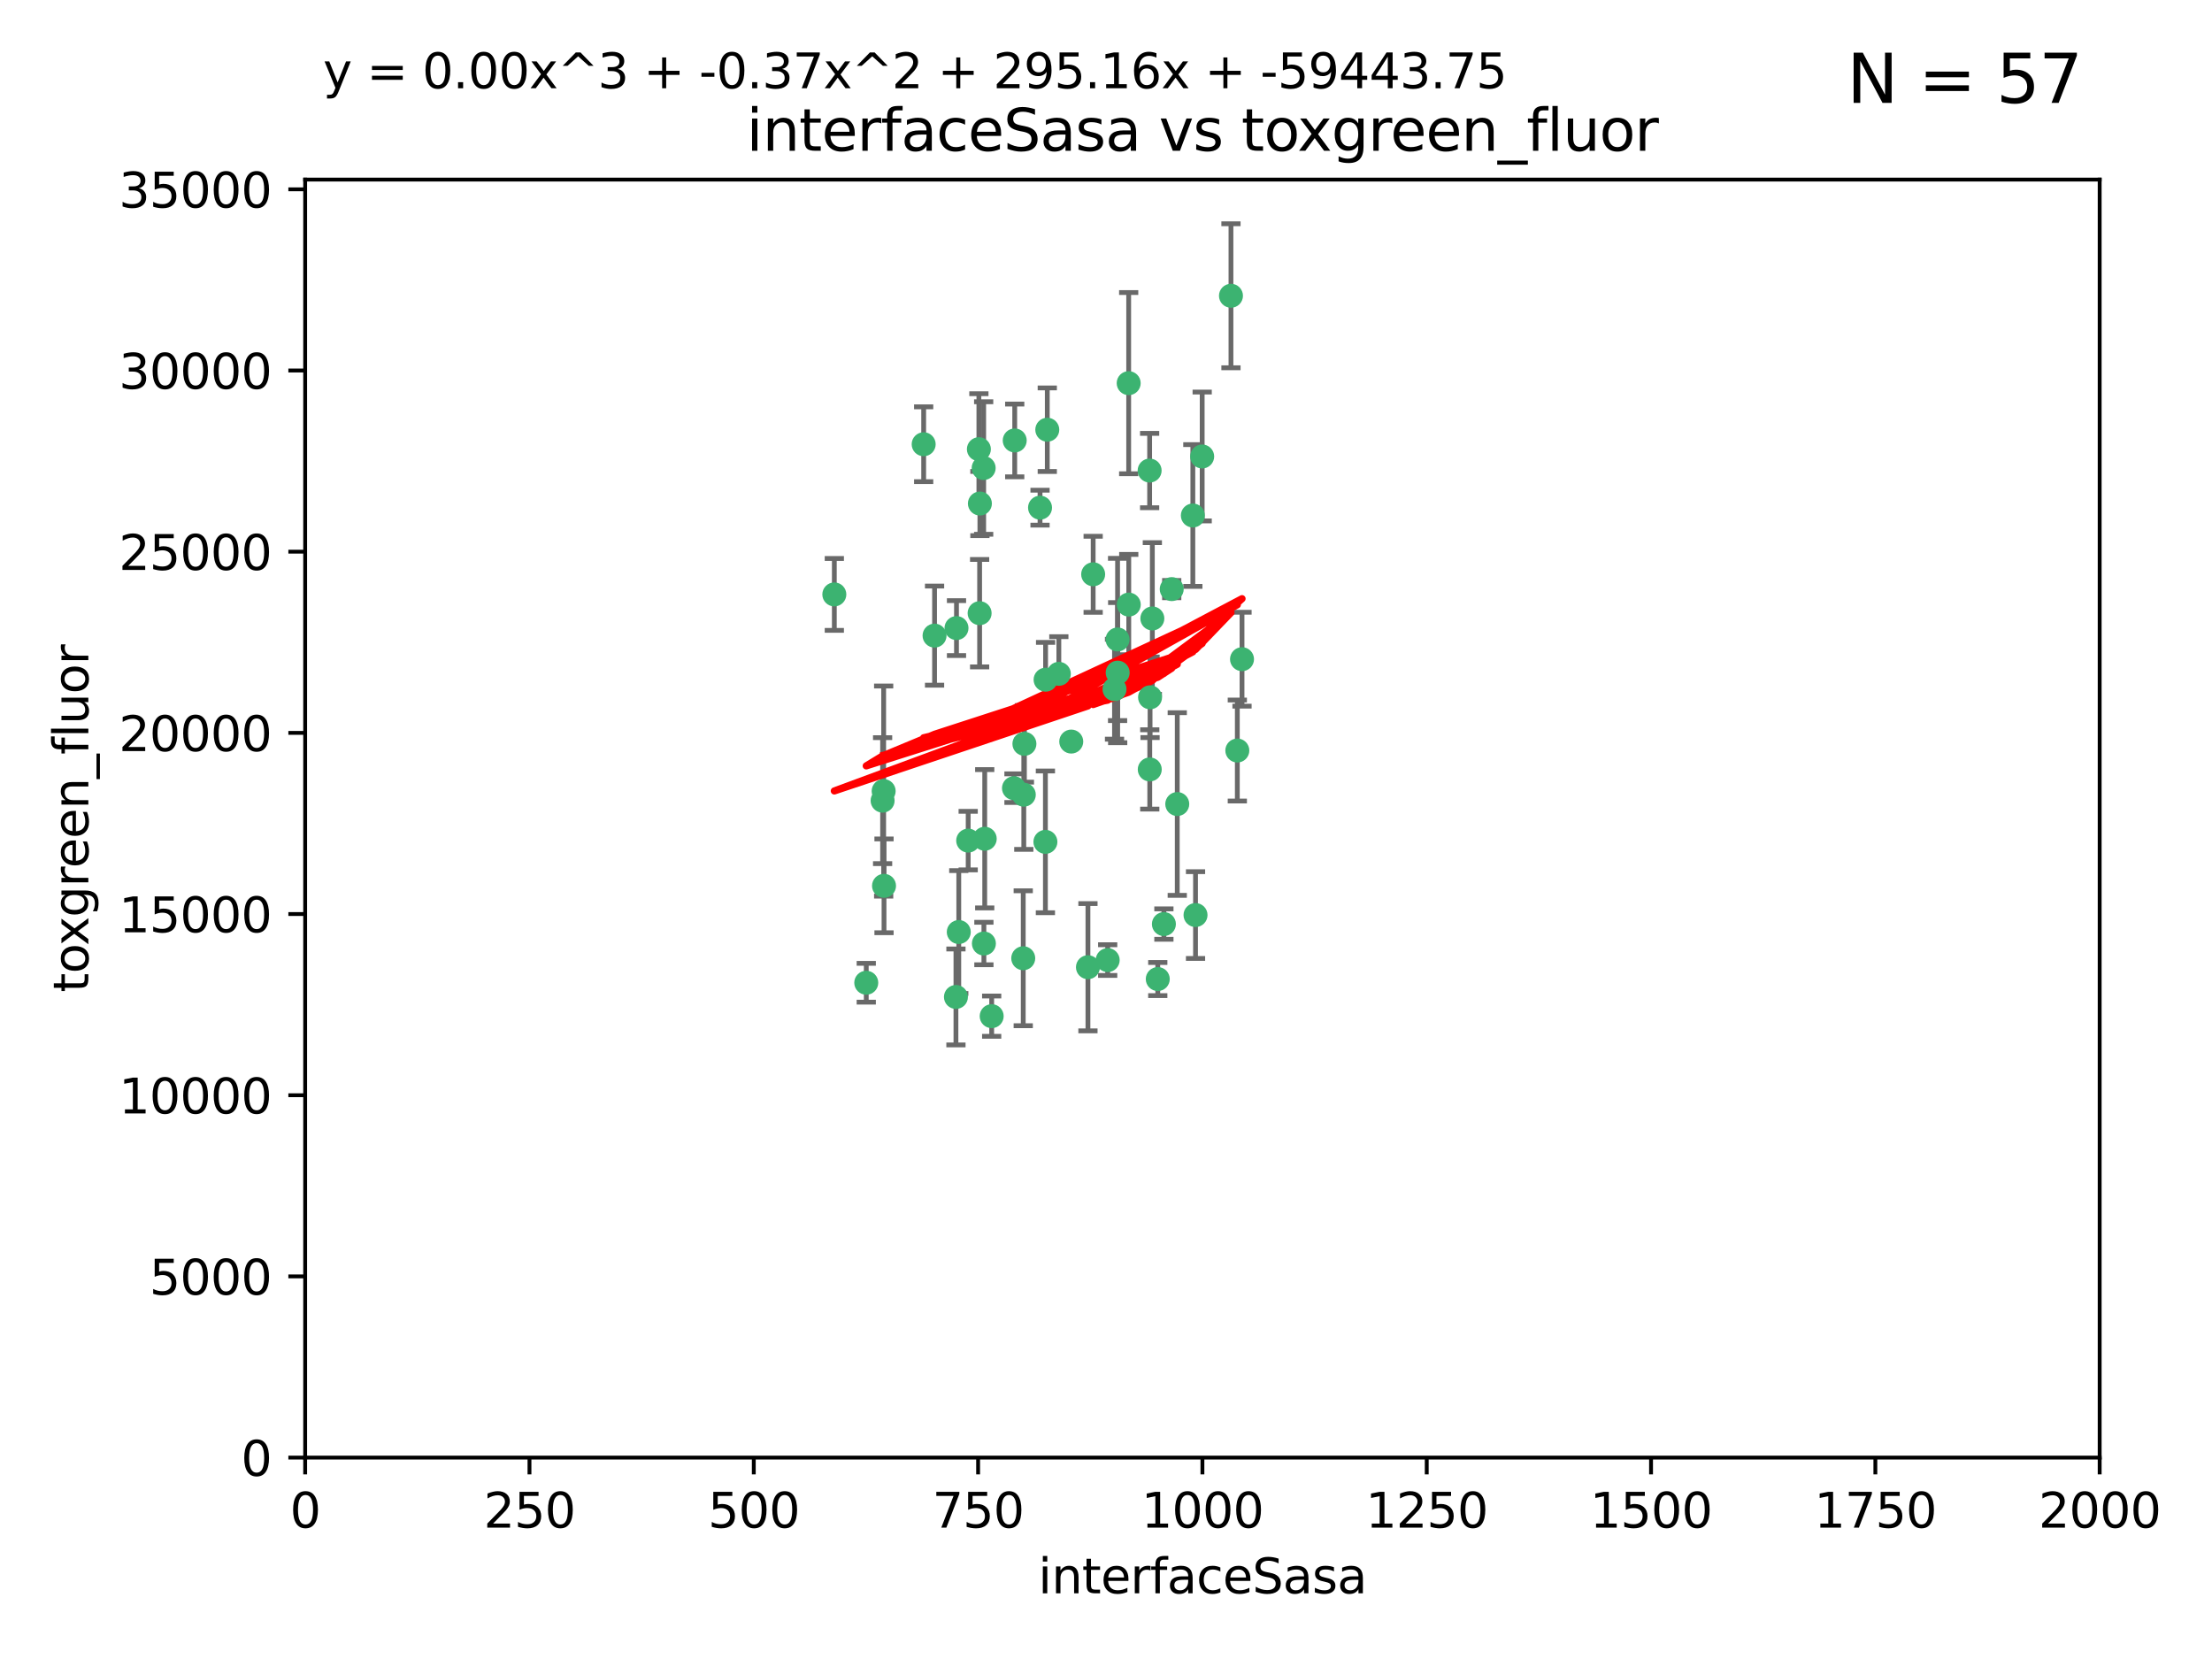 <?xml version="1.0" encoding="utf-8" standalone="no"?>
<!DOCTYPE svg PUBLIC "-//W3C//DTD SVG 1.1//EN"
  "http://www.w3.org/Graphics/SVG/1.1/DTD/svg11.dtd">
<svg xmlns:xlink="http://www.w3.org/1999/xlink" width="460.8pt" height="345.6pt" viewBox="0 0 460.8 345.6" xmlns="http://www.w3.org/2000/svg" version="1.1">
 <defs>
  <style type="text/css">*{stroke-linejoin: round; stroke-linecap: butt}</style>
 </defs>
 <g id="figure_1">
  <g id="patch_1">
   <path d="M 0 345.6 
L 460.8 345.6 
L 460.8 0 
L 0 0 
z
" style="fill: #ffffff"/>
  </g>
  <g id="axes_1">
   <g id="patch_2">
    <path d="M 63.571 303.64 
L 437.4 303.64 
L 437.4 37.411 
L 63.571 37.411 
z
" style="fill: #ffffff"/>
   </g>
   <g id="PathCollection_1">
    <defs>
     <path id="mad95a12277" d="M 0 1.118 
C 0.297 1.118 0.581 1 0.791 0.791 
C 1 0.581 1.118 0.297 1.118 0 
C 1.118 -0.297 1 -0.581 0.791 -0.791 
C 0.581 -1 0.297 -1.118 0 -1.118 
C -0.297 -1.118 -0.581 -1 -0.791 -0.791 
C -1 -0.581 -1.118 -0.297 -1.118 0 
C -1.118 0.297 -1 0.581 -0.791 0.791 
C -0.581 1 -0.297 1.118 0 1.118 
z
" style="stroke: #3cb371"/>
    </defs>
    <g clip-path="url(#p7e7cdd277f)">
     <use xlink:href="#mad95a12277" x="239.489" y="98.026" style="fill: #3cb371; stroke: #3cb371"/>
     <use xlink:href="#mad95a12277" x="250.437" y="95.094" style="fill: #3cb371; stroke: #3cb371"/>
     <use xlink:href="#mad95a12277" x="218.168" y="89.516" style="fill: #3cb371; stroke: #3cb371"/>
     <use xlink:href="#mad95a12277" x="240.054" y="128.839" style="fill: #3cb371; stroke: #3cb371"/>
     <use xlink:href="#mad95a12277" x="258.734" y="137.321" style="fill: #3cb371; stroke: #3cb371"/>
     <use xlink:href="#mad95a12277" x="211.385" y="91.754" style="fill: #3cb371; stroke: #3cb371"/>
     <use xlink:href="#mad95a12277" x="235.142" y="125.947" style="fill: #3cb371; stroke: #3cb371"/>
     <use xlink:href="#mad95a12277" x="223.161" y="154.483" style="fill: #3cb371; stroke: #3cb371"/>
     <use xlink:href="#mad95a12277" x="248.491" y="107.386" style="fill: #3cb371; stroke: #3cb371"/>
     <use xlink:href="#mad95a12277" x="227.725" y="119.635" style="fill: #3cb371; stroke: #3cb371"/>
     <use xlink:href="#mad95a12277" x="235.125" y="79.819" style="fill: #3cb371; stroke: #3cb371"/>
     <use xlink:href="#mad95a12277" x="244.091" y="122.72" style="fill: #3cb371; stroke: #3cb371"/>
     <use xlink:href="#mad95a12277" x="241.185" y="203.953" style="fill: #3cb371; stroke: #3cb371"/>
     <use xlink:href="#mad95a12277" x="213.404" y="154.954" style="fill: #3cb371; stroke: #3cb371"/>
     <use xlink:href="#mad95a12277" x="204.131" y="104.896" style="fill: #3cb371; stroke: #3cb371"/>
     <use xlink:href="#mad95a12277" x="257.757" y="156.348" style="fill: #3cb371; stroke: #3cb371"/>
     <use xlink:href="#mad95a12277" x="216.658" y="105.756" style="fill: #3cb371; stroke: #3cb371"/>
     <use xlink:href="#mad95a12277" x="204.916" y="97.498" style="fill: #3cb371; stroke: #3cb371"/>
     <use xlink:href="#mad95a12277" x="192.417" y="92.545" style="fill: #3cb371; stroke: #3cb371"/>
     <use xlink:href="#mad95a12277" x="213.275" y="165.548" style="fill: #3cb371; stroke: #3cb371"/>
     <use xlink:href="#mad95a12277" x="206.585" y="211.686" style="fill: #3cb371; stroke: #3cb371"/>
     <use xlink:href="#mad95a12277" x="230.751" y="200.005" style="fill: #3cb371; stroke: #3cb371"/>
     <use xlink:href="#mad95a12277" x="199.256" y="130.84" style="fill: #3cb371; stroke: #3cb371"/>
     <use xlink:href="#mad95a12277" x="213.159" y="199.62" style="fill: #3cb371; stroke: #3cb371"/>
     <use xlink:href="#mad95a12277" x="217.777" y="175.376" style="fill: #3cb371; stroke: #3cb371"/>
     <use xlink:href="#mad95a12277" x="220.577" y="140.37" style="fill: #3cb371; stroke: #3cb371"/>
     <use xlink:href="#mad95a12277" x="203.92" y="93.572" style="fill: #3cb371; stroke: #3cb371"/>
     <use xlink:href="#mad95a12277" x="204.073" y="127.738" style="fill: #3cb371; stroke: #3cb371"/>
     <use xlink:href="#mad95a12277" x="239.579" y="145.262" style="fill: #3cb371; stroke: #3cb371"/>
     <use xlink:href="#mad95a12277" x="232.833" y="140.122" style="fill: #3cb371; stroke: #3cb371"/>
     <use xlink:href="#mad95a12277" x="256.433" y="61.614" style="fill: #3cb371; stroke: #3cb371"/>
     <use xlink:href="#mad95a12277" x="249.05" y="190.622" style="fill: #3cb371; stroke: #3cb371"/>
     <use xlink:href="#mad95a12277" x="194.686" y="132.411" style="fill: #3cb371; stroke: #3cb371"/>
     <use xlink:href="#mad95a12277" x="183.864" y="166.79" style="fill: #3cb371; stroke: #3cb371"/>
     <use xlink:href="#mad95a12277" x="180.458" y="204.723" style="fill: #3cb371; stroke: #3cb371"/>
     <use xlink:href="#mad95a12277" x="211.23" y="164.19" style="fill: #3cb371; stroke: #3cb371"/>
     <use xlink:href="#mad95a12277" x="199.14" y="207.684" style="fill: #3cb371; stroke: #3cb371"/>
     <use xlink:href="#mad95a12277" x="232.811" y="133.213" style="fill: #3cb371; stroke: #3cb371"/>
     <use xlink:href="#mad95a12277" x="239.516" y="160.289" style="fill: #3cb371; stroke: #3cb371"/>
     <use xlink:href="#mad95a12277" x="204.964" y="196.552" style="fill: #3cb371; stroke: #3cb371"/>
     <use xlink:href="#mad95a12277" x="205.136" y="174.728" style="fill: #3cb371; stroke: #3cb371"/>
     <use xlink:href="#mad95a12277" x="217.815" y="141.593" style="fill: #3cb371; stroke: #3cb371"/>
     <use xlink:href="#mad95a12277" x="201.69" y="175.112" style="fill: #3cb371; stroke: #3cb371"/>
     <use xlink:href="#mad95a12277" x="199.731" y="194.16" style="fill: #3cb371; stroke: #3cb371"/>
     <use xlink:href="#mad95a12277" x="242.461" y="192.502" style="fill: #3cb371; stroke: #3cb371"/>
     <use xlink:href="#mad95a12277" x="184.082" y="164.794" style="fill: #3cb371; stroke: #3cb371"/>
     <use xlink:href="#mad95a12277" x="232.174" y="143.576" style="fill: #3cb371; stroke: #3cb371"/>
     <use xlink:href="#mad95a12277" x="245.245" y="167.495" style="fill: #3cb371; stroke: #3cb371"/>
     <use xlink:href="#mad95a12277" x="173.806" y="123.828" style="fill: #3cb371; stroke: #3cb371"/>
     <use xlink:href="#mad95a12277" x="226.639" y="201.488" style="fill: #3cb371; stroke: #3cb371"/>
     <use xlink:href="#mad95a12277" x="184.157" y="184.534" style="fill: #3cb371; stroke: #3cb371"/>
    </g>
   </g>
   <g id="matplotlib.axis_1">
    <g id="xtick_1">
     <g id="line2d_1">
      <defs>
       <path id="mc0b56f529d" d="M 0 0 
L 0 3.5 
" style="stroke: #000000; stroke-width: 0.8"/>
      </defs>
      <g>
       <use xlink:href="#mc0b56f529d" x="63.571" y="303.64" style="stroke: #000000; stroke-width: 0.8"/>
      </g>
     </g>
     <g id="text_1">
      <!-- 0 -->
      <g transform="translate(60.39 318.238)scale(0.1 -0.1)">
       <defs>
        <path id="DejaVuSans-30" d="M 2034 4250 
Q 1547 4250 1301 3770 
Q 1056 3291 1056 2328 
Q 1056 1369 1301 889 
Q 1547 409 2034 409 
Q 2525 409 2770 889 
Q 3016 1369 3016 2328 
Q 3016 3291 2770 3770 
Q 2525 4250 2034 4250 
z
M 2034 4750 
Q 2819 4750 3233 4129 
Q 3647 3509 3647 2328 
Q 3647 1150 3233 529 
Q 2819 -91 2034 -91 
Q 1250 -91 836 529 
Q 422 1150 422 2328 
Q 422 3509 836 4129 
Q 1250 4750 2034 4750 
z
" transform="scale(0.016)"/>
       </defs>
       <use xlink:href="#DejaVuSans-30"/>
      </g>
     </g>
    </g>
    <g id="xtick_2">
     <g id="line2d_2">
      <g>
       <use xlink:href="#mc0b56f529d" x="110.3" y="303.64" style="stroke: #000000; stroke-width: 0.8"/>
      </g>
     </g>
     <g id="text_2">
      <!-- 250 -->
      <g transform="translate(100.756 318.238)scale(0.1 -0.1)">
       <defs>
        <path id="DejaVuSans-32" d="M 1228 531 
L 3431 531 
L 3431 0 
L 469 0 
L 469 531 
Q 828 903 1448 1529 
Q 2069 2156 2228 2338 
Q 2531 2678 2651 2914 
Q 2772 3150 2772 3378 
Q 2772 3750 2511 3984 
Q 2250 4219 1831 4219 
Q 1534 4219 1204 4116 
Q 875 4013 500 3803 
L 500 4441 
Q 881 4594 1212 4672 
Q 1544 4750 1819 4750 
Q 2544 4750 2975 4387 
Q 3406 4025 3406 3419 
Q 3406 3131 3298 2873 
Q 3191 2616 2906 2266 
Q 2828 2175 2409 1742 
Q 1991 1309 1228 531 
z
" transform="scale(0.016)"/>
        <path id="DejaVuSans-35" d="M 691 4666 
L 3169 4666 
L 3169 4134 
L 1269 4134 
L 1269 2991 
Q 1406 3038 1543 3061 
Q 1681 3084 1819 3084 
Q 2600 3084 3056 2656 
Q 3513 2228 3513 1497 
Q 3513 744 3044 326 
Q 2575 -91 1722 -91 
Q 1428 -91 1123 -41 
Q 819 9 494 109 
L 494 744 
Q 775 591 1075 516 
Q 1375 441 1709 441 
Q 2250 441 2565 725 
Q 2881 1009 2881 1497 
Q 2881 1984 2565 2268 
Q 2250 2553 1709 2553 
Q 1456 2553 1204 2497 
Q 953 2441 691 2322 
L 691 4666 
z
" transform="scale(0.016)"/>
       </defs>
       <use xlink:href="#DejaVuSans-32"/>
       <use xlink:href="#DejaVuSans-35" x="63.623"/>
       <use xlink:href="#DejaVuSans-30" x="127.246"/>
      </g>
     </g>
    </g>
    <g id="xtick_3">
     <g id="line2d_3">
      <g>
       <use xlink:href="#mc0b56f529d" x="157.028" y="303.64" style="stroke: #000000; stroke-width: 0.8"/>
      </g>
     </g>
     <g id="text_3">
      <!-- 500 -->
      <g transform="translate(147.485 318.238)scale(0.1 -0.1)">
       <use xlink:href="#DejaVuSans-35"/>
       <use xlink:href="#DejaVuSans-30" x="63.623"/>
       <use xlink:href="#DejaVuSans-30" x="127.246"/>
      </g>
     </g>
    </g>
    <g id="xtick_4">
     <g id="line2d_4">
      <g>
       <use xlink:href="#mc0b56f529d" x="203.757" y="303.64" style="stroke: #000000; stroke-width: 0.8"/>
      </g>
     </g>
     <g id="text_4">
      <!-- 750 -->
      <g transform="translate(194.213 318.238)scale(0.1 -0.1)">
       <defs>
        <path id="DejaVuSans-37" d="M 525 4666 
L 3525 4666 
L 3525 4397 
L 1831 0 
L 1172 0 
L 2766 4134 
L 525 4134 
L 525 4666 
z
" transform="scale(0.016)"/>
       </defs>
       <use xlink:href="#DejaVuSans-37"/>
       <use xlink:href="#DejaVuSans-35" x="63.623"/>
       <use xlink:href="#DejaVuSans-30" x="127.246"/>
      </g>
     </g>
    </g>
    <g id="xtick_5">
     <g id="line2d_5">
      <g>
       <use xlink:href="#mc0b56f529d" x="250.486" y="303.64" style="stroke: #000000; stroke-width: 0.8"/>
      </g>
     </g>
     <g id="text_5">
      <!-- 1000 -->
      <g transform="translate(237.761 318.238)scale(0.1 -0.1)">
       <defs>
        <path id="DejaVuSans-31" d="M 794 531 
L 1825 531 
L 1825 4091 
L 703 3866 
L 703 4441 
L 1819 4666 
L 2450 4666 
L 2450 531 
L 3481 531 
L 3481 0 
L 794 0 
L 794 531 
z
" transform="scale(0.016)"/>
       </defs>
       <use xlink:href="#DejaVuSans-31"/>
       <use xlink:href="#DejaVuSans-30" x="63.623"/>
       <use xlink:href="#DejaVuSans-30" x="127.246"/>
       <use xlink:href="#DejaVuSans-30" x="190.869"/>
      </g>
     </g>
    </g>
    <g id="xtick_6">
     <g id="line2d_6">
      <g>
       <use xlink:href="#mc0b56f529d" x="297.214" y="303.64" style="stroke: #000000; stroke-width: 0.8"/>
      </g>
     </g>
     <g id="text_6">
      <!-- 1250 -->
      <g transform="translate(284.489 318.238)scale(0.1 -0.1)">
       <use xlink:href="#DejaVuSans-31"/>
       <use xlink:href="#DejaVuSans-32" x="63.623"/>
       <use xlink:href="#DejaVuSans-35" x="127.246"/>
       <use xlink:href="#DejaVuSans-30" x="190.869"/>
      </g>
     </g>
    </g>
    <g id="xtick_7">
     <g id="line2d_7">
      <g>
       <use xlink:href="#mc0b56f529d" x="343.943" y="303.64" style="stroke: #000000; stroke-width: 0.8"/>
      </g>
     </g>
     <g id="text_7">
      <!-- 1500 -->
      <g transform="translate(331.218 318.238)scale(0.1 -0.1)">
       <use xlink:href="#DejaVuSans-31"/>
       <use xlink:href="#DejaVuSans-35" x="63.623"/>
       <use xlink:href="#DejaVuSans-30" x="127.246"/>
       <use xlink:href="#DejaVuSans-30" x="190.869"/>
      </g>
     </g>
    </g>
    <g id="xtick_8">
     <g id="line2d_8">
      <g>
       <use xlink:href="#mc0b56f529d" x="390.671" y="303.64" style="stroke: #000000; stroke-width: 0.8"/>
      </g>
     </g>
     <g id="text_8">
      <!-- 1750 -->
      <g transform="translate(377.946 318.238)scale(0.1 -0.1)">
       <use xlink:href="#DejaVuSans-31"/>
       <use xlink:href="#DejaVuSans-37" x="63.623"/>
       <use xlink:href="#DejaVuSans-35" x="127.246"/>
       <use xlink:href="#DejaVuSans-30" x="190.869"/>
      </g>
     </g>
    </g>
    <g id="xtick_9">
     <g id="line2d_9">
      <g>
       <use xlink:href="#mc0b56f529d" x="437.4" y="303.64" style="stroke: #000000; stroke-width: 0.8"/>
      </g>
     </g>
     <g id="text_9">
      <!-- 2000 -->
      <g transform="translate(424.675 318.238)scale(0.1 -0.1)">
       <use xlink:href="#DejaVuSans-32"/>
       <use xlink:href="#DejaVuSans-30" x="63.623"/>
       <use xlink:href="#DejaVuSans-30" x="127.246"/>
       <use xlink:href="#DejaVuSans-30" x="190.869"/>
      </g>
     </g>
    </g>
    <g id="text_10">
     <!-- interfaceSasa -->
     <g transform="translate(216.279 331.917)scale(0.1 -0.1)">
      <defs>
       <path id="DejaVuSans-69" d="M 603 3500 
L 1178 3500 
L 1178 0 
L 603 0 
L 603 3500 
z
M 603 4863 
L 1178 4863 
L 1178 4134 
L 603 4134 
L 603 4863 
z
" transform="scale(0.016)"/>
       <path id="DejaVuSans-6e" d="M 3513 2113 
L 3513 0 
L 2938 0 
L 2938 2094 
Q 2938 2591 2744 2837 
Q 2550 3084 2163 3084 
Q 1697 3084 1428 2787 
Q 1159 2491 1159 1978 
L 1159 0 
L 581 0 
L 581 3500 
L 1159 3500 
L 1159 2956 
Q 1366 3272 1645 3428 
Q 1925 3584 2291 3584 
Q 2894 3584 3203 3211 
Q 3513 2838 3513 2113 
z
" transform="scale(0.016)"/>
       <path id="DejaVuSans-74" d="M 1172 4494 
L 1172 3500 
L 2356 3500 
L 2356 3053 
L 1172 3053 
L 1172 1153 
Q 1172 725 1289 603 
Q 1406 481 1766 481 
L 2356 481 
L 2356 0 
L 1766 0 
Q 1100 0 847 248 
Q 594 497 594 1153 
L 594 3053 
L 172 3053 
L 172 3500 
L 594 3500 
L 594 4494 
L 1172 4494 
z
" transform="scale(0.016)"/>
       <path id="DejaVuSans-65" d="M 3597 1894 
L 3597 1613 
L 953 1613 
Q 991 1019 1311 708 
Q 1631 397 2203 397 
Q 2534 397 2845 478 
Q 3156 559 3463 722 
L 3463 178 
Q 3153 47 2828 -22 
Q 2503 -91 2169 -91 
Q 1331 -91 842 396 
Q 353 884 353 1716 
Q 353 2575 817 3079 
Q 1281 3584 2069 3584 
Q 2775 3584 3186 3129 
Q 3597 2675 3597 1894 
z
M 3022 2063 
Q 3016 2534 2758 2815 
Q 2500 3097 2075 3097 
Q 1594 3097 1305 2825 
Q 1016 2553 972 2059 
L 3022 2063 
z
" transform="scale(0.016)"/>
       <path id="DejaVuSans-72" d="M 2631 2963 
Q 2534 3019 2420 3045 
Q 2306 3072 2169 3072 
Q 1681 3072 1420 2755 
Q 1159 2438 1159 1844 
L 1159 0 
L 581 0 
L 581 3500 
L 1159 3500 
L 1159 2956 
Q 1341 3275 1631 3429 
Q 1922 3584 2338 3584 
Q 2397 3584 2469 3576 
Q 2541 3569 2628 3553 
L 2631 2963 
z
" transform="scale(0.016)"/>
       <path id="DejaVuSans-66" d="M 2375 4863 
L 2375 4384 
L 1825 4384 
Q 1516 4384 1395 4259 
Q 1275 4134 1275 3809 
L 1275 3500 
L 2222 3500 
L 2222 3053 
L 1275 3053 
L 1275 0 
L 697 0 
L 697 3053 
L 147 3053 
L 147 3500 
L 697 3500 
L 697 3744 
Q 697 4328 969 4595 
Q 1241 4863 1831 4863 
L 2375 4863 
z
" transform="scale(0.016)"/>
       <path id="DejaVuSans-61" d="M 2194 1759 
Q 1497 1759 1228 1600 
Q 959 1441 959 1056 
Q 959 750 1161 570 
Q 1363 391 1709 391 
Q 2188 391 2477 730 
Q 2766 1069 2766 1631 
L 2766 1759 
L 2194 1759 
z
M 3341 1997 
L 3341 0 
L 2766 0 
L 2766 531 
Q 2569 213 2275 61 
Q 1981 -91 1556 -91 
Q 1019 -91 701 211 
Q 384 513 384 1019 
Q 384 1609 779 1909 
Q 1175 2209 1959 2209 
L 2766 2209 
L 2766 2266 
Q 2766 2663 2505 2880 
Q 2244 3097 1772 3097 
Q 1472 3097 1187 3025 
Q 903 2953 641 2809 
L 641 3341 
Q 956 3463 1253 3523 
Q 1550 3584 1831 3584 
Q 2591 3584 2966 3190 
Q 3341 2797 3341 1997 
z
" transform="scale(0.016)"/>
       <path id="DejaVuSans-63" d="M 3122 3366 
L 3122 2828 
Q 2878 2963 2633 3030 
Q 2388 3097 2138 3097 
Q 1578 3097 1268 2742 
Q 959 2388 959 1747 
Q 959 1106 1268 751 
Q 1578 397 2138 397 
Q 2388 397 2633 464 
Q 2878 531 3122 666 
L 3122 134 
Q 2881 22 2623 -34 
Q 2366 -91 2075 -91 
Q 1284 -91 818 406 
Q 353 903 353 1747 
Q 353 2603 823 3093 
Q 1294 3584 2113 3584 
Q 2378 3584 2631 3529 
Q 2884 3475 3122 3366 
z
" transform="scale(0.016)"/>
       <path id="DejaVuSans-53" d="M 3425 4513 
L 3425 3897 
Q 3066 4069 2747 4153 
Q 2428 4238 2131 4238 
Q 1616 4238 1336 4038 
Q 1056 3838 1056 3469 
Q 1056 3159 1242 3001 
Q 1428 2844 1947 2747 
L 2328 2669 
Q 3034 2534 3370 2195 
Q 3706 1856 3706 1288 
Q 3706 609 3251 259 
Q 2797 -91 1919 -91 
Q 1588 -91 1214 -16 
Q 841 59 441 206 
L 441 856 
Q 825 641 1194 531 
Q 1563 422 1919 422 
Q 2459 422 2753 634 
Q 3047 847 3047 1241 
Q 3047 1584 2836 1778 
Q 2625 1972 2144 2069 
L 1759 2144 
Q 1053 2284 737 2584 
Q 422 2884 422 3419 
Q 422 4038 858 4394 
Q 1294 4750 2059 4750 
Q 2388 4750 2728 4690 
Q 3069 4631 3425 4513 
z
" transform="scale(0.016)"/>
       <path id="DejaVuSans-73" d="M 2834 3397 
L 2834 2853 
Q 2591 2978 2328 3040 
Q 2066 3103 1784 3103 
Q 1356 3103 1142 2972 
Q 928 2841 928 2578 
Q 928 2378 1081 2264 
Q 1234 2150 1697 2047 
L 1894 2003 
Q 2506 1872 2764 1633 
Q 3022 1394 3022 966 
Q 3022 478 2636 193 
Q 2250 -91 1575 -91 
Q 1294 -91 989 -36 
Q 684 19 347 128 
L 347 722 
Q 666 556 975 473 
Q 1284 391 1588 391 
Q 1994 391 2212 530 
Q 2431 669 2431 922 
Q 2431 1156 2273 1281 
Q 2116 1406 1581 1522 
L 1381 1569 
Q 847 1681 609 1914 
Q 372 2147 372 2553 
Q 372 3047 722 3315 
Q 1072 3584 1716 3584 
Q 2034 3584 2315 3537 
Q 2597 3491 2834 3397 
z
" transform="scale(0.016)"/>
      </defs>
      <use xlink:href="#DejaVuSans-69"/>
      <use xlink:href="#DejaVuSans-6e" x="27.783"/>
      <use xlink:href="#DejaVuSans-74" x="91.162"/>
      <use xlink:href="#DejaVuSans-65" x="130.371"/>
      <use xlink:href="#DejaVuSans-72" x="191.895"/>
      <use xlink:href="#DejaVuSans-66" x="233.008"/>
      <use xlink:href="#DejaVuSans-61" x="268.213"/>
      <use xlink:href="#DejaVuSans-63" x="329.492"/>
      <use xlink:href="#DejaVuSans-65" x="384.473"/>
      <use xlink:href="#DejaVuSans-53" x="445.996"/>
      <use xlink:href="#DejaVuSans-61" x="509.473"/>
      <use xlink:href="#DejaVuSans-73" x="570.752"/>
      <use xlink:href="#DejaVuSans-61" x="622.852"/>
     </g>
    </g>
   </g>
   <g id="matplotlib.axis_2">
    <g id="ytick_1">
     <g id="line2d_10">
      <defs>
       <path id="md493e3b5dc" d="M 0 0 
L -3.5 0 
" style="stroke: #000000; stroke-width: 0.8"/>
      </defs>
      <g>
       <use xlink:href="#md493e3b5dc" x="63.571" y="303.64" style="stroke: #000000; stroke-width: 0.8"/>
      </g>
     </g>
     <g id="text_11">
      <!-- 0 -->
      <g transform="translate(50.209 307.439)scale(0.1 -0.1)">
       <use xlink:href="#DejaVuSans-30"/>
      </g>
     </g>
    </g>
    <g id="ytick_2">
     <g id="line2d_11">
      <g>
       <use xlink:href="#md493e3b5dc" x="63.571" y="265.897" style="stroke: #000000; stroke-width: 0.8"/>
      </g>
     </g>
     <g id="text_12">
      <!-- 5000 -->
      <g transform="translate(31.121 269.696)scale(0.1 -0.1)">
       <use xlink:href="#DejaVuSans-35"/>
       <use xlink:href="#DejaVuSans-30" x="63.623"/>
       <use xlink:href="#DejaVuSans-30" x="127.246"/>
       <use xlink:href="#DejaVuSans-30" x="190.869"/>
      </g>
     </g>
    </g>
    <g id="ytick_3">
     <g id="line2d_12">
      <g>
       <use xlink:href="#md493e3b5dc" x="63.571" y="228.154" style="stroke: #000000; stroke-width: 0.8"/>
      </g>
     </g>
     <g id="text_13">
      <!-- 10000 -->
      <g transform="translate(24.759 231.953)scale(0.1 -0.1)">
       <use xlink:href="#DejaVuSans-31"/>
       <use xlink:href="#DejaVuSans-30" x="63.623"/>
       <use xlink:href="#DejaVuSans-30" x="127.246"/>
       <use xlink:href="#DejaVuSans-30" x="190.869"/>
       <use xlink:href="#DejaVuSans-30" x="254.492"/>
      </g>
     </g>
    </g>
    <g id="ytick_4">
     <g id="line2d_13">
      <g>
       <use xlink:href="#md493e3b5dc" x="63.571" y="190.411" style="stroke: #000000; stroke-width: 0.8"/>
      </g>
     </g>
     <g id="text_14">
      <!-- 15000 -->
      <g transform="translate(24.759 194.21)scale(0.1 -0.1)">
       <use xlink:href="#DejaVuSans-31"/>
       <use xlink:href="#DejaVuSans-35" x="63.623"/>
       <use xlink:href="#DejaVuSans-30" x="127.246"/>
       <use xlink:href="#DejaVuSans-30" x="190.869"/>
       <use xlink:href="#DejaVuSans-30" x="254.492"/>
      </g>
     </g>
    </g>
    <g id="ytick_5">
     <g id="line2d_14">
      <g>
       <use xlink:href="#md493e3b5dc" x="63.571" y="152.668" style="stroke: #000000; stroke-width: 0.8"/>
      </g>
     </g>
     <g id="text_15">
      <!-- 20000 -->
      <g transform="translate(24.759 156.467)scale(0.1 -0.1)">
       <use xlink:href="#DejaVuSans-32"/>
       <use xlink:href="#DejaVuSans-30" x="63.623"/>
       <use xlink:href="#DejaVuSans-30" x="127.246"/>
       <use xlink:href="#DejaVuSans-30" x="190.869"/>
       <use xlink:href="#DejaVuSans-30" x="254.492"/>
      </g>
     </g>
    </g>
    <g id="ytick_6">
     <g id="line2d_15">
      <g>
       <use xlink:href="#md493e3b5dc" x="63.571" y="114.925" style="stroke: #000000; stroke-width: 0.8"/>
      </g>
     </g>
     <g id="text_16">
      <!-- 25000 -->
      <g transform="translate(24.759 118.724)scale(0.1 -0.1)">
       <use xlink:href="#DejaVuSans-32"/>
       <use xlink:href="#DejaVuSans-35" x="63.623"/>
       <use xlink:href="#DejaVuSans-30" x="127.246"/>
       <use xlink:href="#DejaVuSans-30" x="190.869"/>
       <use xlink:href="#DejaVuSans-30" x="254.492"/>
      </g>
     </g>
    </g>
    <g id="ytick_7">
     <g id="line2d_16">
      <g>
       <use xlink:href="#md493e3b5dc" x="63.571" y="77.181" style="stroke: #000000; stroke-width: 0.8"/>
      </g>
     </g>
     <g id="text_17">
      <!-- 30000 -->
      <g transform="translate(24.759 80.981)scale(0.1 -0.1)">
       <defs>
        <path id="DejaVuSans-33" d="M 2597 2516 
Q 3050 2419 3304 2112 
Q 3559 1806 3559 1356 
Q 3559 666 3084 287 
Q 2609 -91 1734 -91 
Q 1441 -91 1130 -33 
Q 819 25 488 141 
L 488 750 
Q 750 597 1062 519 
Q 1375 441 1716 441 
Q 2309 441 2620 675 
Q 2931 909 2931 1356 
Q 2931 1769 2642 2001 
Q 2353 2234 1838 2234 
L 1294 2234 
L 1294 2753 
L 1863 2753 
Q 2328 2753 2575 2939 
Q 2822 3125 2822 3475 
Q 2822 3834 2567 4026 
Q 2313 4219 1838 4219 
Q 1578 4219 1281 4162 
Q 984 4106 628 3988 
L 628 4550 
Q 988 4650 1302 4700 
Q 1616 4750 1894 4750 
Q 2613 4750 3031 4423 
Q 3450 4097 3450 3541 
Q 3450 3153 3228 2886 
Q 3006 2619 2597 2516 
z
" transform="scale(0.016)"/>
       </defs>
       <use xlink:href="#DejaVuSans-33"/>
       <use xlink:href="#DejaVuSans-30" x="63.623"/>
       <use xlink:href="#DejaVuSans-30" x="127.246"/>
       <use xlink:href="#DejaVuSans-30" x="190.869"/>
       <use xlink:href="#DejaVuSans-30" x="254.492"/>
      </g>
     </g>
    </g>
    <g id="ytick_8">
     <g id="line2d_17">
      <g>
       <use xlink:href="#md493e3b5dc" x="63.571" y="39.438" style="stroke: #000000; stroke-width: 0.8"/>
      </g>
     </g>
     <g id="text_18">
      <!-- 35000 -->
      <g transform="translate(24.759 43.238)scale(0.1 -0.1)">
       <use xlink:href="#DejaVuSans-33"/>
       <use xlink:href="#DejaVuSans-35" x="63.623"/>
       <use xlink:href="#DejaVuSans-30" x="127.246"/>
       <use xlink:href="#DejaVuSans-30" x="190.869"/>
       <use xlink:href="#DejaVuSans-30" x="254.492"/>
      </g>
     </g>
    </g>
    <g id="text_19">
     <!-- toxgreen_fluor -->
     <g transform="translate(18.401 206.72)rotate(-90)scale(0.1 -0.1)">
      <defs>
       <path id="DejaVuSans-6f" d="M 1959 3097 
Q 1497 3097 1228 2736 
Q 959 2375 959 1747 
Q 959 1119 1226 758 
Q 1494 397 1959 397 
Q 2419 397 2687 759 
Q 2956 1122 2956 1747 
Q 2956 2369 2687 2733 
Q 2419 3097 1959 3097 
z
M 1959 3584 
Q 2709 3584 3137 3096 
Q 3566 2609 3566 1747 
Q 3566 888 3137 398 
Q 2709 -91 1959 -91 
Q 1206 -91 779 398 
Q 353 888 353 1747 
Q 353 2609 779 3096 
Q 1206 3584 1959 3584 
z
" transform="scale(0.016)"/>
       <path id="DejaVuSans-78" d="M 3513 3500 
L 2247 1797 
L 3578 0 
L 2900 0 
L 1881 1375 
L 863 0 
L 184 0 
L 1544 1831 
L 300 3500 
L 978 3500 
L 1906 2253 
L 2834 3500 
L 3513 3500 
z
" transform="scale(0.016)"/>
       <path id="DejaVuSans-67" d="M 2906 1791 
Q 2906 2416 2648 2759 
Q 2391 3103 1925 3103 
Q 1463 3103 1205 2759 
Q 947 2416 947 1791 
Q 947 1169 1205 825 
Q 1463 481 1925 481 
Q 2391 481 2648 825 
Q 2906 1169 2906 1791 
z
M 3481 434 
Q 3481 -459 3084 -895 
Q 2688 -1331 1869 -1331 
Q 1566 -1331 1297 -1286 
Q 1028 -1241 775 -1147 
L 775 -588 
Q 1028 -725 1275 -790 
Q 1522 -856 1778 -856 
Q 2344 -856 2625 -561 
Q 2906 -266 2906 331 
L 2906 616 
Q 2728 306 2450 153 
Q 2172 0 1784 0 
Q 1141 0 747 490 
Q 353 981 353 1791 
Q 353 2603 747 3093 
Q 1141 3584 1784 3584 
Q 2172 3584 2450 3431 
Q 2728 3278 2906 2969 
L 2906 3500 
L 3481 3500 
L 3481 434 
z
" transform="scale(0.016)"/>
       <path id="DejaVuSans-5f" d="M 3263 -1063 
L 3263 -1509 
L -63 -1509 
L -63 -1063 
L 3263 -1063 
z
" transform="scale(0.016)"/>
       <path id="DejaVuSans-6c" d="M 603 4863 
L 1178 4863 
L 1178 0 
L 603 0 
L 603 4863 
z
" transform="scale(0.016)"/>
       <path id="DejaVuSans-75" d="M 544 1381 
L 544 3500 
L 1119 3500 
L 1119 1403 
Q 1119 906 1312 657 
Q 1506 409 1894 409 
Q 2359 409 2629 706 
Q 2900 1003 2900 1516 
L 2900 3500 
L 3475 3500 
L 3475 0 
L 2900 0 
L 2900 538 
Q 2691 219 2414 64 
Q 2138 -91 1772 -91 
Q 1169 -91 856 284 
Q 544 659 544 1381 
z
M 1991 3584 
L 1991 3584 
z
" transform="scale(0.016)"/>
      </defs>
      <use xlink:href="#DejaVuSans-74"/>
      <use xlink:href="#DejaVuSans-6f" x="39.209"/>
      <use xlink:href="#DejaVuSans-78" x="97.266"/>
      <use xlink:href="#DejaVuSans-67" x="156.445"/>
      <use xlink:href="#DejaVuSans-72" x="219.922"/>
      <use xlink:href="#DejaVuSans-65" x="258.785"/>
      <use xlink:href="#DejaVuSans-65" x="320.309"/>
      <use xlink:href="#DejaVuSans-6e" x="381.832"/>
      <use xlink:href="#DejaVuSans-5f" x="445.211"/>
      <use xlink:href="#DejaVuSans-66" x="495.211"/>
      <use xlink:href="#DejaVuSans-6c" x="530.416"/>
      <use xlink:href="#DejaVuSans-75" x="558.199"/>
      <use xlink:href="#DejaVuSans-6f" x="621.578"/>
      <use xlink:href="#DejaVuSans-72" x="682.76"/>
     </g>
    </g>
   </g>
   <g id="LineCollection_1">
    <path d="M 239.489 105.772 
L 239.489 90.281 
" clip-path="url(#p7e7cdd277f)" style="fill: none; stroke: #696969"/>
    <path d="M 250.437 108.514 
L 250.437 81.675 
" clip-path="url(#p7e7cdd277f)" style="fill: none; stroke: #696969"/>
    <path d="M 218.168 98.217 
L 218.168 80.815 
" clip-path="url(#p7e7cdd277f)" style="fill: none; stroke: #696969"/>
    <path d="M 240.054 144.637 
L 240.054 113.041 
" clip-path="url(#p7e7cdd277f)" style="fill: none; stroke: #696969"/>
    <path d="M 258.734 147.102 
L 258.734 127.541 
" clip-path="url(#p7e7cdd277f)" style="fill: none; stroke: #696969"/>
    <path d="M 211.385 99.334 
L 211.385 84.174 
" clip-path="url(#p7e7cdd277f)" style="fill: none; stroke: #696969"/>
    <path d="M 235.142 136.397 
L 235.142 115.497 
" clip-path="url(#p7e7cdd277f)" style="fill: none; stroke: #696969"/>
    <path d="M 223.161 155.048 
L 223.161 153.918 
" clip-path="url(#p7e7cdd277f)" style="fill: none; stroke: #696969"/>
    <path d="M 248.491 122.155 
L 248.491 92.617 
" clip-path="url(#p7e7cdd277f)" style="fill: none; stroke: #696969"/>
    <path d="M 227.725 127.554 
L 227.725 111.717 
" clip-path="url(#p7e7cdd277f)" style="fill: none; stroke: #696969"/>
    <path d="M 235.125 98.693 
L 235.125 60.945 
" clip-path="url(#p7e7cdd277f)" style="fill: none; stroke: #696969"/>
    <path d="M 244.091 124.514 
L 244.091 120.926 
" clip-path="url(#p7e7cdd277f)" style="fill: none; stroke: #696969"/>
    <path d="M 241.185 207.405 
L 241.185 200.501 
" clip-path="url(#p7e7cdd277f)" style="fill: none; stroke: #696969"/>
    <path d="M 213.404 162.929 
L 213.404 146.979 
" clip-path="url(#p7e7cdd277f)" style="fill: none; stroke: #696969"/>
    <path d="M 204.131 111.578 
L 204.131 98.214 
" clip-path="url(#p7e7cdd277f)" style="fill: none; stroke: #696969"/>
    <path d="M 257.757 166.868 
L 257.757 145.829 
" clip-path="url(#p7e7cdd277f)" style="fill: none; stroke: #696969"/>
    <path d="M 216.658 109.392 
L 216.658 102.12 
" clip-path="url(#p7e7cdd277f)" style="fill: none; stroke: #696969"/>
    <path d="M 204.916 111.302 
L 204.916 83.693 
" clip-path="url(#p7e7cdd277f)" style="fill: none; stroke: #696969"/>
    <path d="M 192.417 100.341 
L 192.417 84.749 
" clip-path="url(#p7e7cdd277f)" style="fill: none; stroke: #696969"/>
    <path d="M 213.275 176.939 
L 213.275 154.157 
" clip-path="url(#p7e7cdd277f)" style="fill: none; stroke: #696969"/>
    <path d="M 206.585 215.883 
L 206.585 207.488 
" clip-path="url(#p7e7cdd277f)" style="fill: none; stroke: #696969"/>
    <path d="M 230.751 203.204 
L 230.751 196.806 
" clip-path="url(#p7e7cdd277f)" style="fill: none; stroke: #696969"/>
    <path d="M 199.256 136.561 
L 199.256 125.12 
" clip-path="url(#p7e7cdd277f)" style="fill: none; stroke: #696969"/>
    <path d="M 213.159 213.675 
L 213.159 185.565 
" clip-path="url(#p7e7cdd277f)" style="fill: none; stroke: #696969"/>
    <path d="M 217.777 190.142 
L 217.777 160.609 
" clip-path="url(#p7e7cdd277f)" style="fill: none; stroke: #696969"/>
    <path d="M 220.577 148.106 
L 220.577 132.634 
" clip-path="url(#p7e7cdd277f)" style="fill: none; stroke: #696969"/>
    <path d="M 203.92 105.129 
L 203.92 82.016 
" clip-path="url(#p7e7cdd277f)" style="fill: none; stroke: #696969"/>
    <path d="M 204.073 138.926 
L 204.073 116.549 
" clip-path="url(#p7e7cdd277f)" style="fill: none; stroke: #696969"/>
    <path d="M 239.579 153.647 
L 239.579 136.877 
" clip-path="url(#p7e7cdd277f)" style="fill: none; stroke: #696969"/>
    <path d="M 232.833 154.719 
L 232.833 125.526 
" clip-path="url(#p7e7cdd277f)" style="fill: none; stroke: #696969"/>
    <path d="M 256.433 76.614 
L 256.433 46.614 
" clip-path="url(#p7e7cdd277f)" style="fill: none; stroke: #696969"/>
    <path d="M 249.05 199.661 
L 249.05 181.584 
" clip-path="url(#p7e7cdd277f)" style="fill: none; stroke: #696969"/>
    <path d="M 194.686 142.738 
L 194.686 122.084 
" clip-path="url(#p7e7cdd277f)" style="fill: none; stroke: #696969"/>
    <path d="M 183.864 179.908 
L 183.864 153.671 
" clip-path="url(#p7e7cdd277f)" style="fill: none; stroke: #696969"/>
    <path d="M 180.458 208.763 
L 180.458 200.682 
" clip-path="url(#p7e7cdd277f)" style="fill: none; stroke: #696969"/>
    <path d="M 211.23 167.175 
L 211.23 161.206 
" clip-path="url(#p7e7cdd277f)" style="fill: none; stroke: #696969"/>
    <path d="M 199.14 217.677 
L 199.14 197.69 
" clip-path="url(#p7e7cdd277f)" style="fill: none; stroke: #696969"/>
    <path d="M 232.811 150.11 
L 232.811 116.316 
" clip-path="url(#p7e7cdd277f)" style="fill: none; stroke: #696969"/>
    <path d="M 239.516 168.551 
L 239.516 152.026 
" clip-path="url(#p7e7cdd277f)" style="fill: none; stroke: #696969"/>
    <path d="M 204.964 200.974 
L 204.964 192.13 
" clip-path="url(#p7e7cdd277f)" style="fill: none; stroke: #696969"/>
    <path d="M 205.136 189.135 
L 205.136 160.322 
" clip-path="url(#p7e7cdd277f)" style="fill: none; stroke: #696969"/>
    <path d="M 217.815 149.363 
L 217.815 133.823 
" clip-path="url(#p7e7cdd277f)" style="fill: none; stroke: #696969"/>
    <path d="M 201.69 181.212 
L 201.69 169.013 
" clip-path="url(#p7e7cdd277f)" style="fill: none; stroke: #696969"/>
    <path d="M 199.731 206.958 
L 199.731 181.362 
" clip-path="url(#p7e7cdd277f)" style="fill: none; stroke: #696969"/>
    <path d="M 242.461 195.669 
L 242.461 189.335 
" clip-path="url(#p7e7cdd277f)" style="fill: none; stroke: #696969"/>
    <path d="M 184.082 186.68 
L 184.082 142.908 
" clip-path="url(#p7e7cdd277f)" style="fill: none; stroke: #696969"/>
    <path d="M 232.174 153.98 
L 232.174 133.171 
" clip-path="url(#p7e7cdd277f)" style="fill: none; stroke: #696969"/>
    <path d="M 245.245 186.519 
L 245.245 148.47 
" clip-path="url(#p7e7cdd277f)" style="fill: none; stroke: #696969"/>
    <path d="M 173.806 131.314 
L 173.806 116.343 
" clip-path="url(#p7e7cdd277f)" style="fill: none; stroke: #696969"/>
    <path d="M 226.639 214.744 
L 226.639 188.233 
" clip-path="url(#p7e7cdd277f)" style="fill: none; stroke: #696969"/>
    <path d="M 184.157 194.3 
L 184.157 174.769 
" clip-path="url(#p7e7cdd277f)" style="fill: none; stroke: #696969"/>
   </g>
   <g id="line2d_18">
    <defs>
     <path id="mfe7bddafb6" d="M 2 0 
L -2 -0 
" style="stroke: #696969"/>
    </defs>
    <g clip-path="url(#p7e7cdd277f)">
     <use xlink:href="#mfe7bddafb6" x="239.489" y="105.772" style="fill: #696969; stroke: #696969"/>
     <use xlink:href="#mfe7bddafb6" x="250.437" y="108.514" style="fill: #696969; stroke: #696969"/>
     <use xlink:href="#mfe7bddafb6" x="218.168" y="98.217" style="fill: #696969; stroke: #696969"/>
     <use xlink:href="#mfe7bddafb6" x="240.054" y="144.637" style="fill: #696969; stroke: #696969"/>
     <use xlink:href="#mfe7bddafb6" x="258.734" y="147.102" style="fill: #696969; stroke: #696969"/>
     <use xlink:href="#mfe7bddafb6" x="211.385" y="99.334" style="fill: #696969; stroke: #696969"/>
     <use xlink:href="#mfe7bddafb6" x="235.142" y="136.397" style="fill: #696969; stroke: #696969"/>
     <use xlink:href="#mfe7bddafb6" x="223.161" y="155.048" style="fill: #696969; stroke: #696969"/>
     <use xlink:href="#mfe7bddafb6" x="248.491" y="122.155" style="fill: #696969; stroke: #696969"/>
     <use xlink:href="#mfe7bddafb6" x="227.725" y="127.554" style="fill: #696969; stroke: #696969"/>
     <use xlink:href="#mfe7bddafb6" x="235.125" y="98.693" style="fill: #696969; stroke: #696969"/>
     <use xlink:href="#mfe7bddafb6" x="244.091" y="124.514" style="fill: #696969; stroke: #696969"/>
     <use xlink:href="#mfe7bddafb6" x="241.185" y="207.405" style="fill: #696969; stroke: #696969"/>
     <use xlink:href="#mfe7bddafb6" x="213.404" y="162.929" style="fill: #696969; stroke: #696969"/>
     <use xlink:href="#mfe7bddafb6" x="204.131" y="111.578" style="fill: #696969; stroke: #696969"/>
     <use xlink:href="#mfe7bddafb6" x="257.757" y="166.868" style="fill: #696969; stroke: #696969"/>
     <use xlink:href="#mfe7bddafb6" x="216.658" y="109.392" style="fill: #696969; stroke: #696969"/>
     <use xlink:href="#mfe7bddafb6" x="204.916" y="111.302" style="fill: #696969; stroke: #696969"/>
     <use xlink:href="#mfe7bddafb6" x="192.417" y="100.341" style="fill: #696969; stroke: #696969"/>
     <use xlink:href="#mfe7bddafb6" x="213.275" y="176.939" style="fill: #696969; stroke: #696969"/>
     <use xlink:href="#mfe7bddafb6" x="206.585" y="215.883" style="fill: #696969; stroke: #696969"/>
     <use xlink:href="#mfe7bddafb6" x="230.751" y="203.204" style="fill: #696969; stroke: #696969"/>
     <use xlink:href="#mfe7bddafb6" x="199.256" y="136.561" style="fill: #696969; stroke: #696969"/>
     <use xlink:href="#mfe7bddafb6" x="213.159" y="213.675" style="fill: #696969; stroke: #696969"/>
     <use xlink:href="#mfe7bddafb6" x="217.777" y="190.142" style="fill: #696969; stroke: #696969"/>
     <use xlink:href="#mfe7bddafb6" x="220.577" y="148.106" style="fill: #696969; stroke: #696969"/>
     <use xlink:href="#mfe7bddafb6" x="203.92" y="105.129" style="fill: #696969; stroke: #696969"/>
     <use xlink:href="#mfe7bddafb6" x="204.073" y="138.926" style="fill: #696969; stroke: #696969"/>
     <use xlink:href="#mfe7bddafb6" x="239.579" y="153.647" style="fill: #696969; stroke: #696969"/>
     <use xlink:href="#mfe7bddafb6" x="232.833" y="154.719" style="fill: #696969; stroke: #696969"/>
     <use xlink:href="#mfe7bddafb6" x="256.433" y="76.614" style="fill: #696969; stroke: #696969"/>
     <use xlink:href="#mfe7bddafb6" x="249.05" y="199.661" style="fill: #696969; stroke: #696969"/>
     <use xlink:href="#mfe7bddafb6" x="194.686" y="142.738" style="fill: #696969; stroke: #696969"/>
     <use xlink:href="#mfe7bddafb6" x="183.864" y="179.908" style="fill: #696969; stroke: #696969"/>
     <use xlink:href="#mfe7bddafb6" x="180.458" y="208.763" style="fill: #696969; stroke: #696969"/>
     <use xlink:href="#mfe7bddafb6" x="211.23" y="167.175" style="fill: #696969; stroke: #696969"/>
     <use xlink:href="#mfe7bddafb6" x="199.14" y="217.677" style="fill: #696969; stroke: #696969"/>
     <use xlink:href="#mfe7bddafb6" x="232.811" y="150.11" style="fill: #696969; stroke: #696969"/>
     <use xlink:href="#mfe7bddafb6" x="239.516" y="168.551" style="fill: #696969; stroke: #696969"/>
     <use xlink:href="#mfe7bddafb6" x="204.964" y="200.974" style="fill: #696969; stroke: #696969"/>
     <use xlink:href="#mfe7bddafb6" x="205.136" y="189.135" style="fill: #696969; stroke: #696969"/>
     <use xlink:href="#mfe7bddafb6" x="217.815" y="149.363" style="fill: #696969; stroke: #696969"/>
     <use xlink:href="#mfe7bddafb6" x="201.69" y="181.212" style="fill: #696969; stroke: #696969"/>
     <use xlink:href="#mfe7bddafb6" x="199.731" y="206.958" style="fill: #696969; stroke: #696969"/>
     <use xlink:href="#mfe7bddafb6" x="242.461" y="195.669" style="fill: #696969; stroke: #696969"/>
     <use xlink:href="#mfe7bddafb6" x="184.082" y="186.68" style="fill: #696969; stroke: #696969"/>
     <use xlink:href="#mfe7bddafb6" x="232.174" y="153.98" style="fill: #696969; stroke: #696969"/>
     <use xlink:href="#mfe7bddafb6" x="245.245" y="186.519" style="fill: #696969; stroke: #696969"/>
     <use xlink:href="#mfe7bddafb6" x="173.806" y="131.314" style="fill: #696969; stroke: #696969"/>
     <use xlink:href="#mfe7bddafb6" x="226.639" y="214.744" style="fill: #696969; stroke: #696969"/>
     <use xlink:href="#mfe7bddafb6" x="184.157" y="194.3" style="fill: #696969; stroke: #696969"/>
    </g>
   </g>
   <g id="line2d_19">
    <g clip-path="url(#p7e7cdd277f)">
     <use xlink:href="#mfe7bddafb6" x="239.489" y="90.281" style="fill: #696969; stroke: #696969"/>
     <use xlink:href="#mfe7bddafb6" x="250.437" y="81.675" style="fill: #696969; stroke: #696969"/>
     <use xlink:href="#mfe7bddafb6" x="218.168" y="80.815" style="fill: #696969; stroke: #696969"/>
     <use xlink:href="#mfe7bddafb6" x="240.054" y="113.041" style="fill: #696969; stroke: #696969"/>
     <use xlink:href="#mfe7bddafb6" x="258.734" y="127.541" style="fill: #696969; stroke: #696969"/>
     <use xlink:href="#mfe7bddafb6" x="211.385" y="84.174" style="fill: #696969; stroke: #696969"/>
     <use xlink:href="#mfe7bddafb6" x="235.142" y="115.497" style="fill: #696969; stroke: #696969"/>
     <use xlink:href="#mfe7bddafb6" x="223.161" y="153.918" style="fill: #696969; stroke: #696969"/>
     <use xlink:href="#mfe7bddafb6" x="248.491" y="92.617" style="fill: #696969; stroke: #696969"/>
     <use xlink:href="#mfe7bddafb6" x="227.725" y="111.717" style="fill: #696969; stroke: #696969"/>
     <use xlink:href="#mfe7bddafb6" x="235.125" y="60.945" style="fill: #696969; stroke: #696969"/>
     <use xlink:href="#mfe7bddafb6" x="244.091" y="120.926" style="fill: #696969; stroke: #696969"/>
     <use xlink:href="#mfe7bddafb6" x="241.185" y="200.501" style="fill: #696969; stroke: #696969"/>
     <use xlink:href="#mfe7bddafb6" x="213.404" y="146.979" style="fill: #696969; stroke: #696969"/>
     <use xlink:href="#mfe7bddafb6" x="204.131" y="98.214" style="fill: #696969; stroke: #696969"/>
     <use xlink:href="#mfe7bddafb6" x="257.757" y="145.829" style="fill: #696969; stroke: #696969"/>
     <use xlink:href="#mfe7bddafb6" x="216.658" y="102.12" style="fill: #696969; stroke: #696969"/>
     <use xlink:href="#mfe7bddafb6" x="204.916" y="83.693" style="fill: #696969; stroke: #696969"/>
     <use xlink:href="#mfe7bddafb6" x="192.417" y="84.749" style="fill: #696969; stroke: #696969"/>
     <use xlink:href="#mfe7bddafb6" x="213.275" y="154.157" style="fill: #696969; stroke: #696969"/>
     <use xlink:href="#mfe7bddafb6" x="206.585" y="207.488" style="fill: #696969; stroke: #696969"/>
     <use xlink:href="#mfe7bddafb6" x="230.751" y="196.806" style="fill: #696969; stroke: #696969"/>
     <use xlink:href="#mfe7bddafb6" x="199.256" y="125.12" style="fill: #696969; stroke: #696969"/>
     <use xlink:href="#mfe7bddafb6" x="213.159" y="185.565" style="fill: #696969; stroke: #696969"/>
     <use xlink:href="#mfe7bddafb6" x="217.777" y="160.609" style="fill: #696969; stroke: #696969"/>
     <use xlink:href="#mfe7bddafb6" x="220.577" y="132.634" style="fill: #696969; stroke: #696969"/>
     <use xlink:href="#mfe7bddafb6" x="203.92" y="82.016" style="fill: #696969; stroke: #696969"/>
     <use xlink:href="#mfe7bddafb6" x="204.073" y="116.549" style="fill: #696969; stroke: #696969"/>
     <use xlink:href="#mfe7bddafb6" x="239.579" y="136.877" style="fill: #696969; stroke: #696969"/>
     <use xlink:href="#mfe7bddafb6" x="232.833" y="125.526" style="fill: #696969; stroke: #696969"/>
     <use xlink:href="#mfe7bddafb6" x="256.433" y="46.614" style="fill: #696969; stroke: #696969"/>
     <use xlink:href="#mfe7bddafb6" x="249.05" y="181.584" style="fill: #696969; stroke: #696969"/>
     <use xlink:href="#mfe7bddafb6" x="194.686" y="122.084" style="fill: #696969; stroke: #696969"/>
     <use xlink:href="#mfe7bddafb6" x="183.864" y="153.671" style="fill: #696969; stroke: #696969"/>
     <use xlink:href="#mfe7bddafb6" x="180.458" y="200.682" style="fill: #696969; stroke: #696969"/>
     <use xlink:href="#mfe7bddafb6" x="211.23" y="161.206" style="fill: #696969; stroke: #696969"/>
     <use xlink:href="#mfe7bddafb6" x="199.14" y="197.69" style="fill: #696969; stroke: #696969"/>
     <use xlink:href="#mfe7bddafb6" x="232.811" y="116.316" style="fill: #696969; stroke: #696969"/>
     <use xlink:href="#mfe7bddafb6" x="239.516" y="152.026" style="fill: #696969; stroke: #696969"/>
     <use xlink:href="#mfe7bddafb6" x="204.964" y="192.13" style="fill: #696969; stroke: #696969"/>
     <use xlink:href="#mfe7bddafb6" x="205.136" y="160.322" style="fill: #696969; stroke: #696969"/>
     <use xlink:href="#mfe7bddafb6" x="217.815" y="133.823" style="fill: #696969; stroke: #696969"/>
     <use xlink:href="#mfe7bddafb6" x="201.69" y="169.013" style="fill: #696969; stroke: #696969"/>
     <use xlink:href="#mfe7bddafb6" x="199.731" y="181.362" style="fill: #696969; stroke: #696969"/>
     <use xlink:href="#mfe7bddafb6" x="242.461" y="189.335" style="fill: #696969; stroke: #696969"/>
     <use xlink:href="#mfe7bddafb6" x="184.082" y="142.908" style="fill: #696969; stroke: #696969"/>
     <use xlink:href="#mfe7bddafb6" x="232.174" y="133.171" style="fill: #696969; stroke: #696969"/>
     <use xlink:href="#mfe7bddafb6" x="245.245" y="148.47" style="fill: #696969; stroke: #696969"/>
     <use xlink:href="#mfe7bddafb6" x="173.806" y="116.343" style="fill: #696969; stroke: #696969"/>
     <use xlink:href="#mfe7bddafb6" x="226.639" y="188.233" style="fill: #696969; stroke: #696969"/>
     <use xlink:href="#mfe7bddafb6" x="184.157" y="174.769" style="fill: #696969; stroke: #696969"/>
    </g>
   </g>
   <g id="line2d_20">
    <path d="M 239.489 142.07 
L 250.437 134.039 
L 218.168 148.772 
L 240.054 141.755 
L 258.734 124.72 
L 211.385 149.758 
L 235.142 144.194 
L 223.161 147.864 
L 248.491 135.789 
L 227.725 146.772 
L 235.125 144.201 
L 244.091 139.209 
L 241.185 141.095 
L 213.404 149.477 
L 204.131 150.843 
L 257.757 125.986 
L 216.658 149.007 
L 204.916 150.712 
L 192.417 153.687 
L 213.275 149.495 
L 206.585 150.448 
L 230.751 145.858 
L 199.256 151.791 
L 213.159 149.512 
L 217.777 148.834 
L 220.577 148.363 
L 203.92 150.879 
L 204.073 150.853 
L 239.579 142.021 
L 232.833 145.123 
L 256.433 127.625 
L 249.05 135.302 
L 194.686 152.967 
L 183.864 157.468 
L 180.458 159.545 
L 211.23 149.779 
L 199.14 151.817 
L 232.811 145.132 
L 239.516 142.056 
L 204.964 150.704 
L 205.136 150.676 
L 217.815 148.828 
L 201.69 151.286 
L 199.731 151.687 
L 242.461 140.301 
L 184.082 157.347 
L 232.174 145.366 
L 245.245 138.381 
L 173.806 164.767 
L 226.639 147.061 
L 184.157 157.305 
" clip-path="url(#p7e7cdd277f)" style="fill: none; stroke: #ff0000; stroke-width: 1.5; stroke-linecap: square"/>
   </g>
   <g id="line2d_21">
    <defs>
     <path id="ma9e651ca85" d="M 0 2 
C 0.53 2 1.039 1.789 1.414 1.414 
C 1.789 1.039 2 0.53 2 0 
C 2 -0.53 1.789 -1.039 1.414 -1.414 
C 1.039 -1.789 0.53 -2 0 -2 
C -0.53 -2 -1.039 -1.789 -1.414 -1.414 
C -1.789 -1.039 -2 -0.53 -2 0 
C -2 0.53 -1.789 1.039 -1.414 1.414 
C -1.039 1.789 -0.53 2 0 2 
z
" style="stroke: #3cb371"/>
    </defs>
    <g clip-path="url(#p7e7cdd277f)">
     <use xlink:href="#ma9e651ca85" x="239.489" y="98.026" style="fill: #3cb371; stroke: #3cb371"/>
     <use xlink:href="#ma9e651ca85" x="250.437" y="95.094" style="fill: #3cb371; stroke: #3cb371"/>
     <use xlink:href="#ma9e651ca85" x="218.168" y="89.516" style="fill: #3cb371; stroke: #3cb371"/>
     <use xlink:href="#ma9e651ca85" x="240.054" y="128.839" style="fill: #3cb371; stroke: #3cb371"/>
     <use xlink:href="#ma9e651ca85" x="258.734" y="137.321" style="fill: #3cb371; stroke: #3cb371"/>
     <use xlink:href="#ma9e651ca85" x="211.385" y="91.754" style="fill: #3cb371; stroke: #3cb371"/>
     <use xlink:href="#ma9e651ca85" x="235.142" y="125.947" style="fill: #3cb371; stroke: #3cb371"/>
     <use xlink:href="#ma9e651ca85" x="223.161" y="154.483" style="fill: #3cb371; stroke: #3cb371"/>
     <use xlink:href="#ma9e651ca85" x="248.491" y="107.386" style="fill: #3cb371; stroke: #3cb371"/>
     <use xlink:href="#ma9e651ca85" x="227.725" y="119.635" style="fill: #3cb371; stroke: #3cb371"/>
     <use xlink:href="#ma9e651ca85" x="235.125" y="79.819" style="fill: #3cb371; stroke: #3cb371"/>
     <use xlink:href="#ma9e651ca85" x="244.091" y="122.72" style="fill: #3cb371; stroke: #3cb371"/>
     <use xlink:href="#ma9e651ca85" x="241.185" y="203.953" style="fill: #3cb371; stroke: #3cb371"/>
     <use xlink:href="#ma9e651ca85" x="213.404" y="154.954" style="fill: #3cb371; stroke: #3cb371"/>
     <use xlink:href="#ma9e651ca85" x="204.131" y="104.896" style="fill: #3cb371; stroke: #3cb371"/>
     <use xlink:href="#ma9e651ca85" x="257.757" y="156.348" style="fill: #3cb371; stroke: #3cb371"/>
     <use xlink:href="#ma9e651ca85" x="216.658" y="105.756" style="fill: #3cb371; stroke: #3cb371"/>
     <use xlink:href="#ma9e651ca85" x="204.916" y="97.498" style="fill: #3cb371; stroke: #3cb371"/>
     <use xlink:href="#ma9e651ca85" x="192.417" y="92.545" style="fill: #3cb371; stroke: #3cb371"/>
     <use xlink:href="#ma9e651ca85" x="213.275" y="165.548" style="fill: #3cb371; stroke: #3cb371"/>
     <use xlink:href="#ma9e651ca85" x="206.585" y="211.686" style="fill: #3cb371; stroke: #3cb371"/>
     <use xlink:href="#ma9e651ca85" x="230.751" y="200.005" style="fill: #3cb371; stroke: #3cb371"/>
     <use xlink:href="#ma9e651ca85" x="199.256" y="130.84" style="fill: #3cb371; stroke: #3cb371"/>
     <use xlink:href="#ma9e651ca85" x="213.159" y="199.62" style="fill: #3cb371; stroke: #3cb371"/>
     <use xlink:href="#ma9e651ca85" x="217.777" y="175.376" style="fill: #3cb371; stroke: #3cb371"/>
     <use xlink:href="#ma9e651ca85" x="220.577" y="140.37" style="fill: #3cb371; stroke: #3cb371"/>
     <use xlink:href="#ma9e651ca85" x="203.92" y="93.572" style="fill: #3cb371; stroke: #3cb371"/>
     <use xlink:href="#ma9e651ca85" x="204.073" y="127.738" style="fill: #3cb371; stroke: #3cb371"/>
     <use xlink:href="#ma9e651ca85" x="239.579" y="145.262" style="fill: #3cb371; stroke: #3cb371"/>
     <use xlink:href="#ma9e651ca85" x="232.833" y="140.122" style="fill: #3cb371; stroke: #3cb371"/>
     <use xlink:href="#ma9e651ca85" x="256.433" y="61.614" style="fill: #3cb371; stroke: #3cb371"/>
     <use xlink:href="#ma9e651ca85" x="249.05" y="190.622" style="fill: #3cb371; stroke: #3cb371"/>
     <use xlink:href="#ma9e651ca85" x="194.686" y="132.411" style="fill: #3cb371; stroke: #3cb371"/>
     <use xlink:href="#ma9e651ca85" x="183.864" y="166.79" style="fill: #3cb371; stroke: #3cb371"/>
     <use xlink:href="#ma9e651ca85" x="180.458" y="204.723" style="fill: #3cb371; stroke: #3cb371"/>
     <use xlink:href="#ma9e651ca85" x="211.23" y="164.19" style="fill: #3cb371; stroke: #3cb371"/>
     <use xlink:href="#ma9e651ca85" x="199.14" y="207.684" style="fill: #3cb371; stroke: #3cb371"/>
     <use xlink:href="#ma9e651ca85" x="232.811" y="133.213" style="fill: #3cb371; stroke: #3cb371"/>
     <use xlink:href="#ma9e651ca85" x="239.516" y="160.289" style="fill: #3cb371; stroke: #3cb371"/>
     <use xlink:href="#ma9e651ca85" x="204.964" y="196.552" style="fill: #3cb371; stroke: #3cb371"/>
     <use xlink:href="#ma9e651ca85" x="205.136" y="174.728" style="fill: #3cb371; stroke: #3cb371"/>
     <use xlink:href="#ma9e651ca85" x="217.815" y="141.593" style="fill: #3cb371; stroke: #3cb371"/>
     <use xlink:href="#ma9e651ca85" x="201.69" y="175.112" style="fill: #3cb371; stroke: #3cb371"/>
     <use xlink:href="#ma9e651ca85" x="199.731" y="194.16" style="fill: #3cb371; stroke: #3cb371"/>
     <use xlink:href="#ma9e651ca85" x="242.461" y="192.502" style="fill: #3cb371; stroke: #3cb371"/>
     <use xlink:href="#ma9e651ca85" x="184.082" y="164.794" style="fill: #3cb371; stroke: #3cb371"/>
     <use xlink:href="#ma9e651ca85" x="232.174" y="143.576" style="fill: #3cb371; stroke: #3cb371"/>
     <use xlink:href="#ma9e651ca85" x="245.245" y="167.495" style="fill: #3cb371; stroke: #3cb371"/>
     <use xlink:href="#ma9e651ca85" x="173.806" y="123.828" style="fill: #3cb371; stroke: #3cb371"/>
     <use xlink:href="#ma9e651ca85" x="226.639" y="201.488" style="fill: #3cb371; stroke: #3cb371"/>
     <use xlink:href="#ma9e651ca85" x="184.157" y="184.534" style="fill: #3cb371; stroke: #3cb371"/>
    </g>
   </g>
   <g id="patch_3">
    <path d="M 63.571 303.64 
L 63.571 37.411 
" style="fill: none; stroke: #000000; stroke-width: 0.8; stroke-linejoin: miter; stroke-linecap: square"/>
   </g>
   <g id="patch_4">
    <path d="M 437.4 303.64 
L 437.4 37.411 
" style="fill: none; stroke: #000000; stroke-width: 0.8; stroke-linejoin: miter; stroke-linecap: square"/>
   </g>
   <g id="patch_5">
    <path d="M 63.571 303.64 
L 437.4 303.64 
" style="fill: none; stroke: #000000; stroke-width: 0.8; stroke-linejoin: miter; stroke-linecap: square"/>
   </g>
   <g id="patch_6">
    <path d="M 63.571 37.411 
L 437.4 37.411 
" style="fill: none; stroke: #000000; stroke-width: 0.8; stroke-linejoin: miter; stroke-linecap: square"/>
   </g>
   <g id="text_20">
    <!-- N = 57 -->
    <g transform="translate(384.743 21.426)scale(0.14 -0.14)">
     <defs>
      <path id="DejaVuSans-4e" d="M 628 4666 
L 1478 4666 
L 3547 763 
L 3547 4666 
L 4159 4666 
L 4159 0 
L 3309 0 
L 1241 3903 
L 1241 0 
L 628 0 
L 628 4666 
z
" transform="scale(0.016)"/>
      <path id="DejaVuSans-20" transform="scale(0.016)"/>
      <path id="DejaVuSans-3d" d="M 678 2906 
L 4684 2906 
L 4684 2381 
L 678 2381 
L 678 2906 
z
M 678 1631 
L 4684 1631 
L 4684 1100 
L 678 1100 
L 678 1631 
z
" transform="scale(0.016)"/>
     </defs>
     <use xlink:href="#DejaVuSans-4e"/>
     <use xlink:href="#DejaVuSans-20" x="74.805"/>
     <use xlink:href="#DejaVuSans-3d" x="106.592"/>
     <use xlink:href="#DejaVuSans-20" x="190.381"/>
     <use xlink:href="#DejaVuSans-35" x="222.168"/>
     <use xlink:href="#DejaVuSans-37" x="285.791"/>
    </g>
   </g>
   <g id="text_21">
    <!-- y = 0.00x^3 + -0.37x^2 + 295.16x + -59443.75 -->
    <g transform="translate(67.31 18.387)scale(0.1 -0.1)">
     <defs>
      <path id="DejaVuSans-79" d="M 2059 -325 
Q 1816 -950 1584 -1140 
Q 1353 -1331 966 -1331 
L 506 -1331 
L 506 -850 
L 844 -850 
Q 1081 -850 1212 -737 
Q 1344 -625 1503 -206 
L 1606 56 
L 191 3500 
L 800 3500 
L 1894 763 
L 2988 3500 
L 3597 3500 
L 2059 -325 
z
" transform="scale(0.016)"/>
      <path id="DejaVuSans-2e" d="M 684 794 
L 1344 794 
L 1344 0 
L 684 0 
L 684 794 
z
" transform="scale(0.016)"/>
      <path id="DejaVuSans-5e" d="M 2988 4666 
L 4684 2925 
L 4056 2925 
L 2681 4159 
L 1306 2925 
L 678 2925 
L 2375 4666 
L 2988 4666 
z
" transform="scale(0.016)"/>
      <path id="DejaVuSans-2b" d="M 2944 4013 
L 2944 2272 
L 4684 2272 
L 4684 1741 
L 2944 1741 
L 2944 0 
L 2419 0 
L 2419 1741 
L 678 1741 
L 678 2272 
L 2419 2272 
L 2419 4013 
L 2944 4013 
z
" transform="scale(0.016)"/>
      <path id="DejaVuSans-2d" d="M 313 2009 
L 1997 2009 
L 1997 1497 
L 313 1497 
L 313 2009 
z
" transform="scale(0.016)"/>
      <path id="DejaVuSans-39" d="M 703 97 
L 703 672 
Q 941 559 1184 500 
Q 1428 441 1663 441 
Q 2288 441 2617 861 
Q 2947 1281 2994 2138 
Q 2813 1869 2534 1725 
Q 2256 1581 1919 1581 
Q 1219 1581 811 2004 
Q 403 2428 403 3163 
Q 403 3881 828 4315 
Q 1253 4750 1959 4750 
Q 2769 4750 3195 4129 
Q 3622 3509 3622 2328 
Q 3622 1225 3098 567 
Q 2575 -91 1691 -91 
Q 1453 -91 1209 -44 
Q 966 3 703 97 
z
M 1959 2075 
Q 2384 2075 2632 2365 
Q 2881 2656 2881 3163 
Q 2881 3666 2632 3958 
Q 2384 4250 1959 4250 
Q 1534 4250 1286 3958 
Q 1038 3666 1038 3163 
Q 1038 2656 1286 2365 
Q 1534 2075 1959 2075 
z
" transform="scale(0.016)"/>
      <path id="DejaVuSans-36" d="M 2113 2584 
Q 1688 2584 1439 2293 
Q 1191 2003 1191 1497 
Q 1191 994 1439 701 
Q 1688 409 2113 409 
Q 2538 409 2786 701 
Q 3034 994 3034 1497 
Q 3034 2003 2786 2293 
Q 2538 2584 2113 2584 
z
M 3366 4563 
L 3366 3988 
Q 3128 4100 2886 4159 
Q 2644 4219 2406 4219 
Q 1781 4219 1451 3797 
Q 1122 3375 1075 2522 
Q 1259 2794 1537 2939 
Q 1816 3084 2150 3084 
Q 2853 3084 3261 2657 
Q 3669 2231 3669 1497 
Q 3669 778 3244 343 
Q 2819 -91 2113 -91 
Q 1303 -91 875 529 
Q 447 1150 447 2328 
Q 447 3434 972 4092 
Q 1497 4750 2381 4750 
Q 2619 4750 2861 4703 
Q 3103 4656 3366 4563 
z
" transform="scale(0.016)"/>
      <path id="DejaVuSans-34" d="M 2419 4116 
L 825 1625 
L 2419 1625 
L 2419 4116 
z
M 2253 4666 
L 3047 4666 
L 3047 1625 
L 3713 1625 
L 3713 1100 
L 3047 1100 
L 3047 0 
L 2419 0 
L 2419 1100 
L 313 1100 
L 313 1709 
L 2253 4666 
z
" transform="scale(0.016)"/>
     </defs>
     <use xlink:href="#DejaVuSans-79"/>
     <use xlink:href="#DejaVuSans-20" x="59.18"/>
     <use xlink:href="#DejaVuSans-3d" x="90.967"/>
     <use xlink:href="#DejaVuSans-20" x="174.756"/>
     <use xlink:href="#DejaVuSans-30" x="206.543"/>
     <use xlink:href="#DejaVuSans-2e" x="270.166"/>
     <use xlink:href="#DejaVuSans-30" x="301.953"/>
     <use xlink:href="#DejaVuSans-30" x="365.576"/>
     <use xlink:href="#DejaVuSans-78" x="429.199"/>
     <use xlink:href="#DejaVuSans-5e" x="488.379"/>
     <use xlink:href="#DejaVuSans-33" x="572.168"/>
     <use xlink:href="#DejaVuSans-20" x="635.791"/>
     <use xlink:href="#DejaVuSans-2b" x="667.578"/>
     <use xlink:href="#DejaVuSans-20" x="751.367"/>
     <use xlink:href="#DejaVuSans-2d" x="783.154"/>
     <use xlink:href="#DejaVuSans-30" x="819.238"/>
     <use xlink:href="#DejaVuSans-2e" x="882.861"/>
     <use xlink:href="#DejaVuSans-33" x="914.648"/>
     <use xlink:href="#DejaVuSans-37" x="978.271"/>
     <use xlink:href="#DejaVuSans-78" x="1041.895"/>
     <use xlink:href="#DejaVuSans-5e" x="1101.074"/>
     <use xlink:href="#DejaVuSans-32" x="1184.863"/>
     <use xlink:href="#DejaVuSans-20" x="1248.486"/>
     <use xlink:href="#DejaVuSans-2b" x="1280.273"/>
     <use xlink:href="#DejaVuSans-20" x="1364.062"/>
     <use xlink:href="#DejaVuSans-32" x="1395.85"/>
     <use xlink:href="#DejaVuSans-39" x="1459.473"/>
     <use xlink:href="#DejaVuSans-35" x="1523.096"/>
     <use xlink:href="#DejaVuSans-2e" x="1586.719"/>
     <use xlink:href="#DejaVuSans-31" x="1618.506"/>
     <use xlink:href="#DejaVuSans-36" x="1682.129"/>
     <use xlink:href="#DejaVuSans-78" x="1745.752"/>
     <use xlink:href="#DejaVuSans-20" x="1804.932"/>
     <use xlink:href="#DejaVuSans-2b" x="1836.719"/>
     <use xlink:href="#DejaVuSans-20" x="1920.508"/>
     <use xlink:href="#DejaVuSans-2d" x="1952.295"/>
     <use xlink:href="#DejaVuSans-35" x="1988.379"/>
     <use xlink:href="#DejaVuSans-39" x="2052.002"/>
     <use xlink:href="#DejaVuSans-34" x="2115.625"/>
     <use xlink:href="#DejaVuSans-34" x="2179.248"/>
     <use xlink:href="#DejaVuSans-33" x="2242.871"/>
     <use xlink:href="#DejaVuSans-2e" x="2306.494"/>
     <use xlink:href="#DejaVuSans-37" x="2338.281"/>
     <use xlink:href="#DejaVuSans-35" x="2401.904"/>
    </g>
   </g>
   <g id="text_22">
    <!-- interfaceSasa vs toxgreen_fluor -->
    <g transform="translate(155.513 31.411)scale(0.12 -0.12)">
     <defs>
      <path id="DejaVuSans-76" d="M 191 3500 
L 800 3500 
L 1894 563 
L 2988 3500 
L 3597 3500 
L 2284 0 
L 1503 0 
L 191 3500 
z
" transform="scale(0.016)"/>
     </defs>
     <use xlink:href="#DejaVuSans-69"/>
     <use xlink:href="#DejaVuSans-6e" x="27.783"/>
     <use xlink:href="#DejaVuSans-74" x="91.162"/>
     <use xlink:href="#DejaVuSans-65" x="130.371"/>
     <use xlink:href="#DejaVuSans-72" x="191.895"/>
     <use xlink:href="#DejaVuSans-66" x="233.008"/>
     <use xlink:href="#DejaVuSans-61" x="268.213"/>
     <use xlink:href="#DejaVuSans-63" x="329.492"/>
     <use xlink:href="#DejaVuSans-65" x="384.473"/>
     <use xlink:href="#DejaVuSans-53" x="445.996"/>
     <use xlink:href="#DejaVuSans-61" x="509.473"/>
     <use xlink:href="#DejaVuSans-73" x="570.752"/>
     <use xlink:href="#DejaVuSans-61" x="622.852"/>
     <use xlink:href="#DejaVuSans-20" x="684.131"/>
     <use xlink:href="#DejaVuSans-76" x="715.918"/>
     <use xlink:href="#DejaVuSans-73" x="775.098"/>
     <use xlink:href="#DejaVuSans-20" x="827.197"/>
     <use xlink:href="#DejaVuSans-74" x="858.984"/>
     <use xlink:href="#DejaVuSans-6f" x="898.193"/>
     <use xlink:href="#DejaVuSans-78" x="956.25"/>
     <use xlink:href="#DejaVuSans-67" x="1015.43"/>
     <use xlink:href="#DejaVuSans-72" x="1078.906"/>
     <use xlink:href="#DejaVuSans-65" x="1117.77"/>
     <use xlink:href="#DejaVuSans-65" x="1179.293"/>
     <use xlink:href="#DejaVuSans-6e" x="1240.816"/>
     <use xlink:href="#DejaVuSans-5f" x="1304.195"/>
     <use xlink:href="#DejaVuSans-66" x="1354.195"/>
     <use xlink:href="#DejaVuSans-6c" x="1389.4"/>
     <use xlink:href="#DejaVuSans-75" x="1417.184"/>
     <use xlink:href="#DejaVuSans-6f" x="1480.562"/>
     <use xlink:href="#DejaVuSans-72" x="1541.744"/>
    </g>
   </g>
  </g>
 </g>
 <defs>
  <clipPath id="p7e7cdd277f">
   <rect x="63.571" y="37.411" width="373.829" height="266.229"/>
  </clipPath>
 </defs>
</svg>
